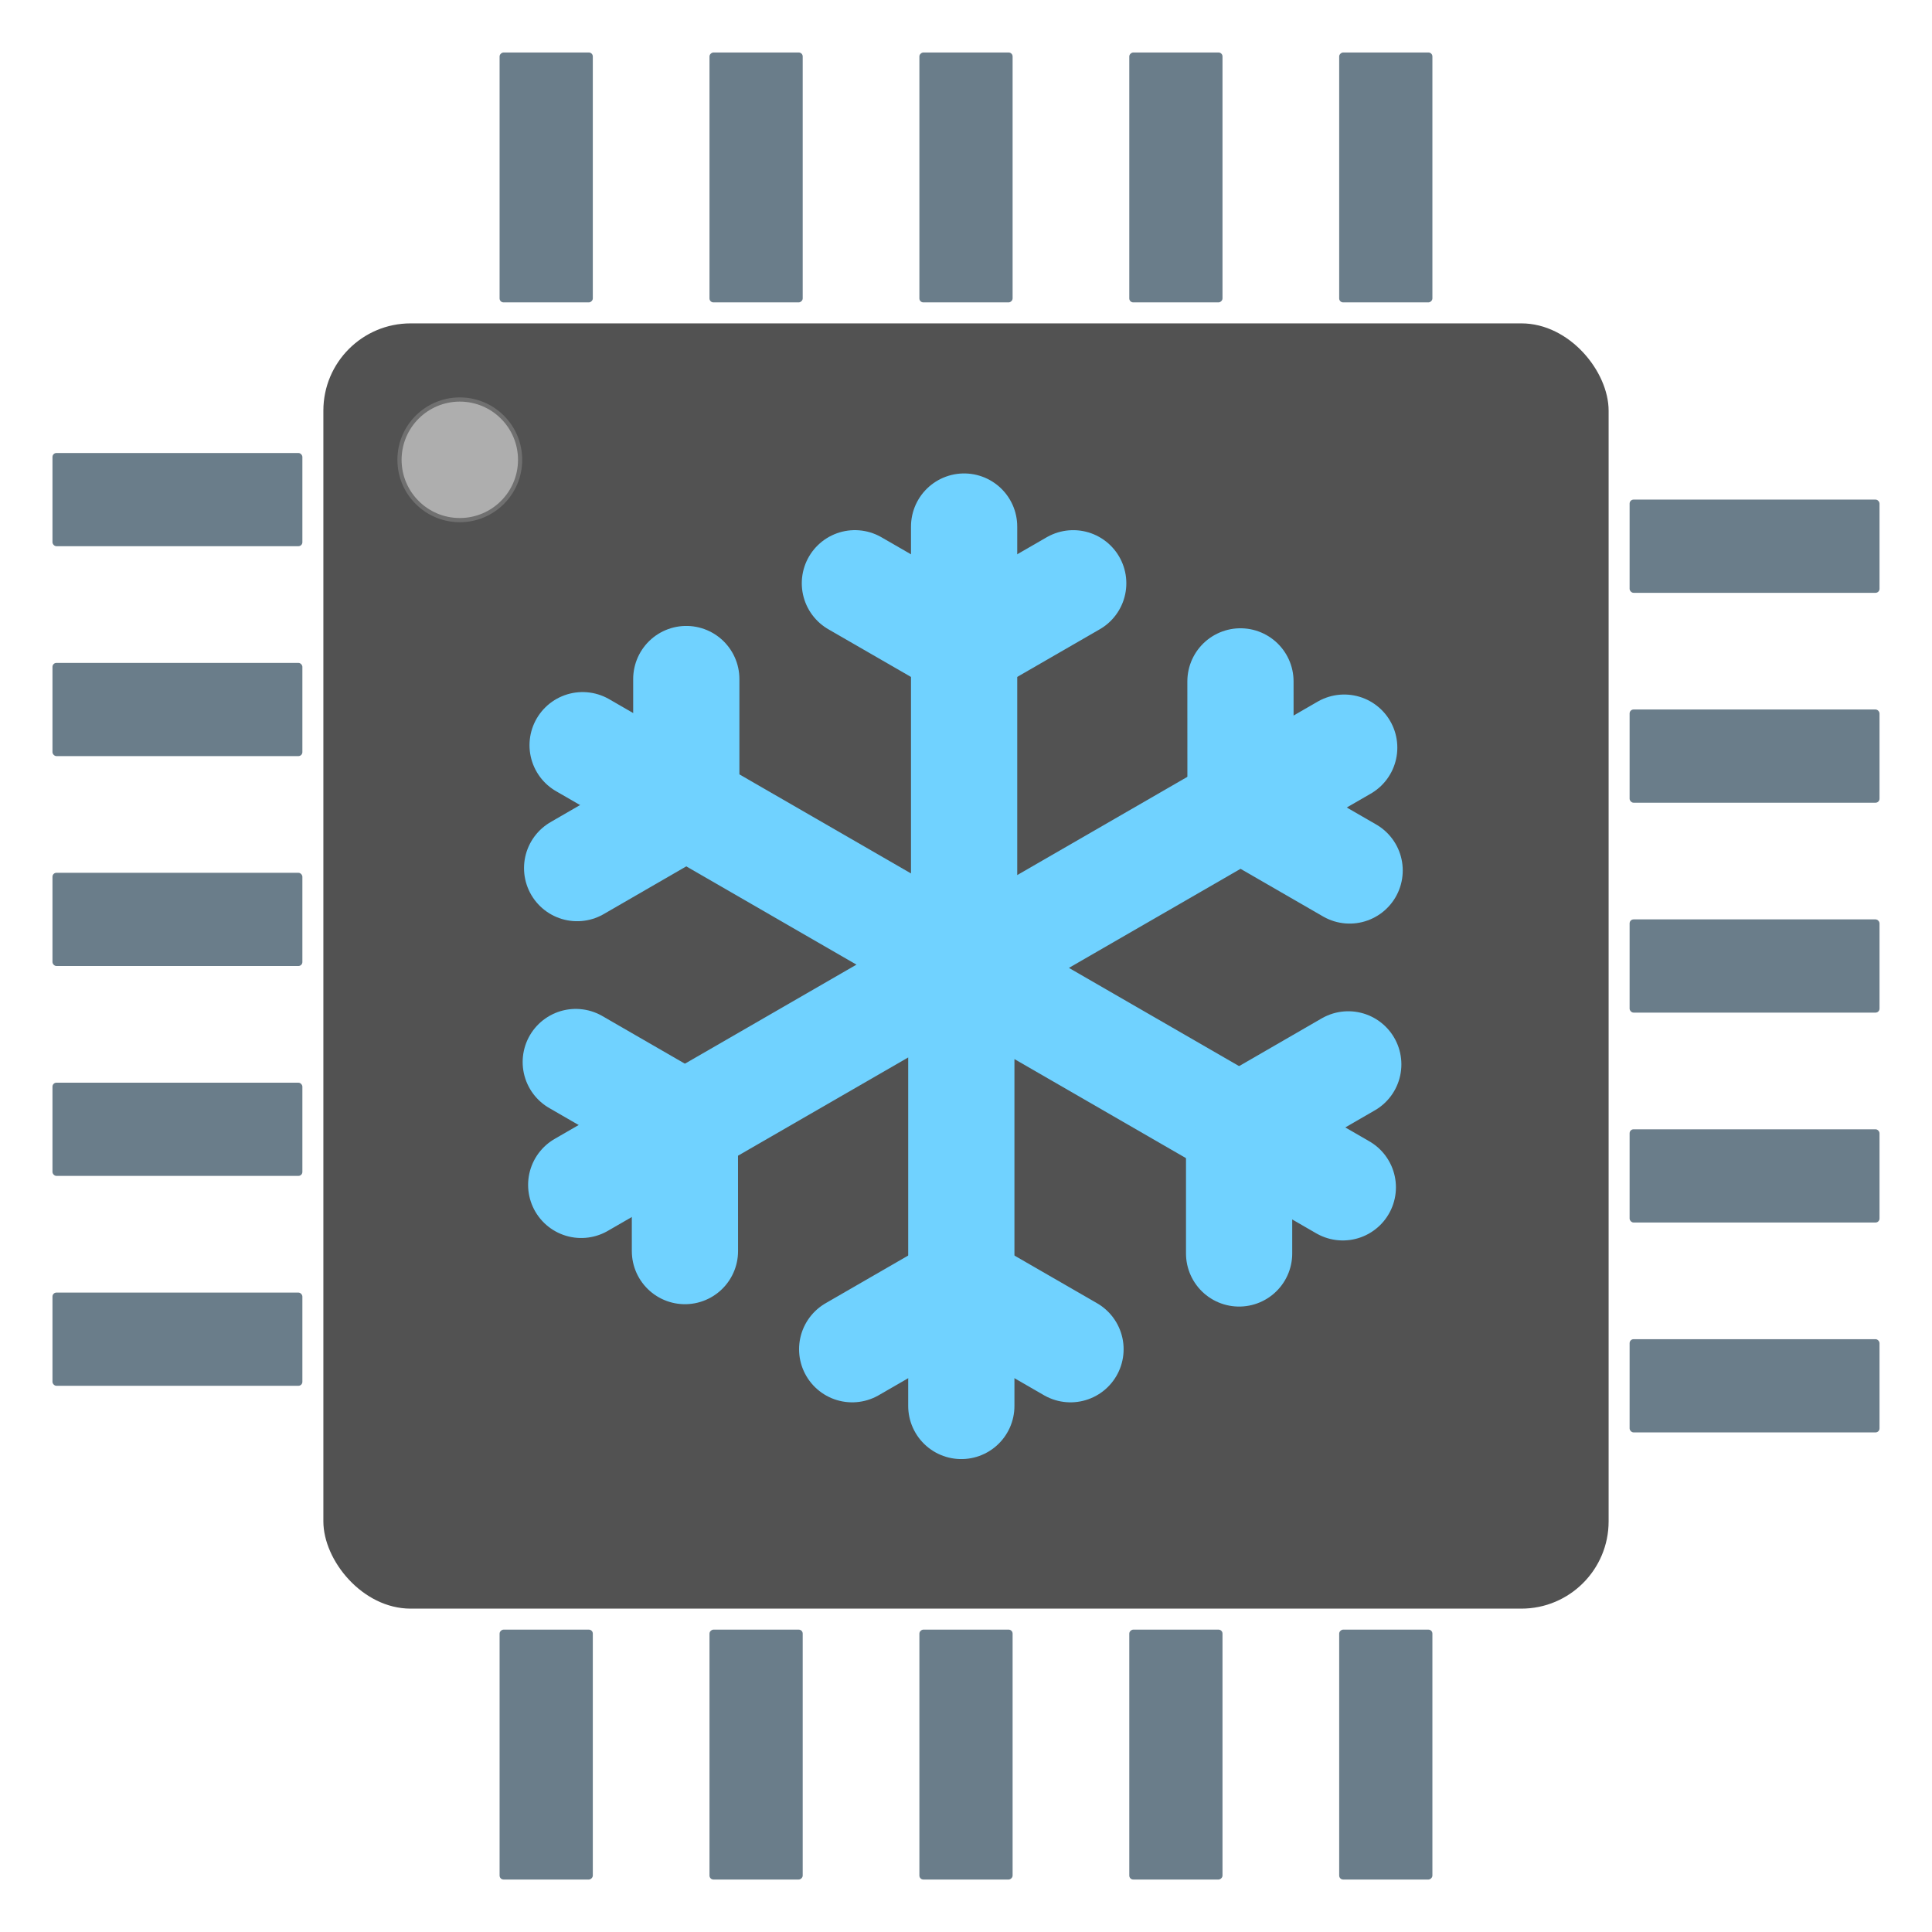 <?xml version="1.0" encoding="UTF-8" standalone="no"?>
<!-- Created with Inkscape (http://www.inkscape.org/) -->

<svg
   xmlns:dc="http://purl.org/dc/elements/1.1/"
   xmlns:cc="http://creativecommons.org/ns#"
   xmlns:rdf="http://www.w3.org/1999/02/22-rdf-syntax-ns#"
   xmlns:svg="http://www.w3.org/2000/svg"
   xmlns="http://www.w3.org/2000/svg"
   xmlns:sodipodi="http://sodipodi.sourceforge.net/DTD/sodipodi-0.dtd"
   xmlns:inkscape="http://www.inkscape.org/namespaces/inkscape"
   width="184.089mm"
   height="184.09mm"
   viewBox="0 0 184.089 184.09"
   version="1.1"
   id="svg8"
   inkscape:version="0.92.2 (5c3e80d, 2017-08-06)"
   sodipodi:docname="logo.svg"
   inkscape:export-filename="/home/nein/code/iceglue/doc/logo.png"
   inkscape:export-xdpi="68.98851"
   inkscape:export-ydpi="68.98851">
  <defs
     id="defs2">
    <inkscape:path-effect
       effect="copy_rotate"
       starting_point="162.879,278.39"
       origin="156,278.39"
       id="path-effect2272"
       is_visible="true"
       copies_to_360="true"
       fuse_paths="false"
       starting_angle="0"
       rotation_angle="60"
       num_copies="6" />
    <inkscape:path-effect
       effect="copy_rotate"
       starting_point="206.979,422.52"
       origin="200.1,422.52"
       id="path-effect2270"
       is_visible="true"
       copies_to_360="true"
       fuse_paths="false"
       starting_angle="0"
       rotation_angle="72"
       num_copies="5" />
    <inkscape:path-effect
       effect="gears"
       id="path-effect2268"
       is_visible="true"
       teeth="10"
       phi="5"
       min_radius="5" />
  </defs>
  <sodipodi:namedview
     id="base"
     pagecolor="#ffffff"
     bordercolor="#666666"
     borderopacity="1.0"
     inkscape:pageopacity="0.0"
     inkscape:pageshadow="2"
     inkscape:zoom="0.57200397"
     inkscape:cx="483.56135"
     inkscape:cy="523.6917"
     inkscape:document-units="mm"
     inkscape:current-layer="layer1"
     showgrid="false"
     inkscape:snap-object-midpoints="true"
     inkscape:snap-center="true"
     inkscape:snap-text-baseline="true"
     inkscape:snap-page="true"
     inkscape:snap-smooth-nodes="true"
     inkscape:snap-intersection-paths="true"
     inkscape:object-paths="true"
     inkscape:snap-bbox="true"
     inkscape:bbox-paths="true"
     inkscape:bbox-nodes="true"
     inkscape:snap-bbox-edge-midpoints="true"
     inkscape:snap-bbox-midpoints="true"
     inkscape:window-width="1900"
     inkscape:window-height="1035"
     inkscape:window-x="8"
     inkscape:window-y="8"
     inkscape:window-maximized="0"
     fit-margin-left="5"
     fit-margin-top="5"
     fit-margin-right="5"
     fit-margin-bottom="5" />
  <g
     inkscape:label="Layer 1"
     inkscape:groupmode="layer"
     id="layer1"
     transform="translate(-13.789,-77.199)">
    <rect
       style="fill:#525252;fill-opacity:1;stroke:#000000;stroke-width:0;stroke-linejoin:round;stroke-miterlimit:4;stroke-dasharray:none;stroke-opacity:0.124"
       id="rect815"
       width="122.464"
       height="122.464"
       x="44.601"
       y="108.012"
       ry="8.315" />
    <rect
       style="fill:#6a7d8a;fill-opacity:1;stroke:#000000;stroke-width:0;stroke-linejoin:round;stroke-miterlimit:4;stroke-dasharray:none;stroke-opacity:0.124"
       id="rect819"
       width="23.812"
       height="8.882"
       x="18.789"
       y="200.362"
       ry="0.378" />
    <rect
       style="fill:#6a7d8a;fill-opacity:1;stroke:#000000;stroke-width:0;stroke-linejoin:round;stroke-miterlimit:4;stroke-dasharray:none;stroke-opacity:0.124"
       id="rect819-3"
       width="23.812"
       height="8.882"
       x="18.789"
       y="140.362"
       ry="0.378" />
    <rect
       style="fill:#6a7d8a;fill-opacity:1;stroke:#000000;stroke-width:0;stroke-linejoin:round;stroke-miterlimit:4;stroke-dasharray:none;stroke-opacity:0.124"
       id="rect819-6"
       width="23.812"
       height="8.882"
       x="18.789"
       y="160.362"
       ry="0.378" />
    <rect
       style="fill:#6a7d8a;fill-opacity:1;stroke:#000000;stroke-width:0;stroke-linejoin:round;stroke-miterlimit:4;stroke-dasharray:none;stroke-opacity:0.124"
       id="rect819-7"
       width="23.812"
       height="8.882"
       x="18.789"
       y="180.362"
       ry="0.378" />
    <rect
       style="fill:#6a7d8a;fill-opacity:1;stroke:none;stroke-width:0;stroke-linejoin:round;stroke-miterlimit:4;stroke-dasharray:none;stroke-opacity:0.124"
       id="rect819-3-5"
       width="23.812"
       height="8.882"
       x="18.789"
       y="120.362"
       ry="0.378" />
    <rect
       style="fill:#6a7d8a;fill-opacity:1;stroke:#000000;stroke-width:0;stroke-linejoin:round;stroke-miterlimit:4;stroke-dasharray:none;stroke-opacity:0.124"
       id="rect819-35"
       width="23.812"
       height="8.882"
       x="169.065"
       y="204.803"
       ry="0.378" />
    <rect
       style="fill:#6a7d8a;fill-opacity:1;stroke:#000000;stroke-width:0;stroke-linejoin:round;stroke-miterlimit:4;stroke-dasharray:none;stroke-opacity:0.124"
       id="rect819-3-6"
       width="23.812"
       height="8.882"
       x="169.065"
       y="144.803"
       ry="0.378" />
    <rect
       style="fill:#6a7d8a;fill-opacity:1;stroke:#000000;stroke-width:0;stroke-linejoin:round;stroke-miterlimit:4;stroke-dasharray:none;stroke-opacity:0.124"
       id="rect819-6-2"
       width="23.812"
       height="8.882"
       x="169.065"
       y="164.803"
       ry="0.378" />
    <rect
       style="fill:#6a7d8a;fill-opacity:1;stroke:#000000;stroke-width:0;stroke-linejoin:round;stroke-miterlimit:4;stroke-dasharray:none;stroke-opacity:0.124"
       id="rect819-7-9"
       width="23.812"
       height="8.882"
       x="169.065"
       y="184.803"
       ry="0.378" />
    <rect
       style="fill:#6a7d8a;fill-opacity:1;stroke:#000000;stroke-width:0;stroke-linejoin:round;stroke-miterlimit:4;stroke-dasharray:none;stroke-opacity:0.124"
       id="rect819-3-5-1"
       width="23.812"
       height="8.882"
       x="169.065"
       y="124.803"
       ry="0.378" />
    <rect
       style="fill:#6a7d8a;fill-opacity:1;stroke:#000000;stroke-width:0;stroke-linejoin:round;stroke-miterlimit:4;stroke-dasharray:none;stroke-opacity:0.124"
       id="rect819-2"
       width="23.812"
       height="8.882"
       x="-256.289"
       y="141.392"
       ry="0.378"
       transform="rotate(-90)" />
    <rect
       style="fill:#6a7d8a;fill-opacity:1;stroke:#000000;stroke-width:0;stroke-linejoin:round;stroke-miterlimit:4;stroke-dasharray:none;stroke-opacity:0.124"
       id="rect819-3-7"
       width="23.812"
       height="8.882"
       x="-256.289"
       y="81.392"
       ry="0.378"
       transform="rotate(-90)" />
    <rect
       style="fill:#6a7d8a;fill-opacity:1;stroke:#000000;stroke-width:0;stroke-linejoin:round;stroke-miterlimit:4;stroke-dasharray:none;stroke-opacity:0.124"
       id="rect819-6-0"
       width="23.812"
       height="8.882"
       x="-256.289"
       y="101.392"
       ry="0.378"
       transform="rotate(-90)" />
    <rect
       style="fill:#6a7d8a;fill-opacity:1;stroke:#000000;stroke-width:0;stroke-linejoin:round;stroke-miterlimit:4;stroke-dasharray:none;stroke-opacity:0.124"
       id="rect819-7-93"
       width="23.812"
       height="8.882"
       x="-256.289"
       y="121.392"
       ry="0.378"
       transform="rotate(-90)" />
    <rect
       style="fill:#6a7d8a;fill-opacity:1;stroke:#000000;stroke-width:0;stroke-linejoin:round;stroke-miterlimit:4;stroke-dasharray:none;stroke-opacity:0.124"
       id="rect819-3-5-6"
       width="23.812"
       height="8.882"
       x="-256.289"
       y="61.392"
       ry="0.378"
       transform="rotate(-90)" />
    <rect
       style="fill:#6a7d8a;fill-opacity:1;stroke:#000000;stroke-width:0;stroke-linejoin:round;stroke-miterlimit:4;stroke-dasharray:none;stroke-opacity:0.124"
       id="rect819-2-0"
       width="23.812"
       height="8.882"
       x="-106.012"
       y="141.392"
       ry="0.378"
       transform="rotate(-90)" />
    <rect
       style="fill:#6a7d8a;fill-opacity:1;stroke:#000000;stroke-width:0;stroke-linejoin:round;stroke-miterlimit:4;stroke-dasharray:none;stroke-opacity:0.124"
       id="rect819-3-7-6"
       width="23.812"
       height="8.882"
       x="-106.012"
       y="81.392"
       ry="0.378"
       transform="rotate(-90)" />
    <rect
       style="fill:#6a7d8a;fill-opacity:1;stroke:#000000;stroke-width:0;stroke-linejoin:round;stroke-miterlimit:4;stroke-dasharray:none;stroke-opacity:0.124"
       id="rect819-6-0-2"
       width="23.812"
       height="8.882"
       x="-106.012"
       y="101.392"
       ry="0.378"
       transform="rotate(-90)" />
    <rect
       style="fill:#6a7d8a;fill-opacity:1;stroke:#000000;stroke-width:0;stroke-linejoin:round;stroke-miterlimit:4;stroke-dasharray:none;stroke-opacity:0.124"
       id="rect819-7-93-6"
       width="23.812"
       height="8.882"
       x="-106.012"
       y="121.392"
       ry="0.378"
       transform="rotate(-90)" />
    <rect
       style="fill:#6a7d8a;fill-opacity:1;stroke:#000000;stroke-width:0;stroke-linejoin:round;stroke-miterlimit:4;stroke-dasharray:none;stroke-opacity:0.124"
       id="rect819-3-5-6-1"
       width="23.812"
       height="8.882"
       x="-106.012"
       y="61.392"
       ry="0.378"
       transform="rotate(-90)" />
    <circle
       style="fill:#aeaeae;fill-opacity:1;stroke:#707070;stroke-width:0.4;stroke-linejoin:round;stroke-miterlimit:4;stroke-dasharray:none;stroke-opacity:1"
       id="path950"
       cx="57.601"
       cy="121.012"
       r="5.746" />
    <g
       id="g2244"
       inkscape:path-effect="#path-effect2272"
       transform="matrix(1.512,0,0,1.512,-130.353,-251.658)">
      <path
         inkscape:connector-curvature="0"
         style="fill:none;stroke:#70d2ff;stroke-width:6.695;stroke-linecap:round;stroke-opacity:1"
         d="m 156.089,250.681 v 27.425 m -24.041,-13.647 23.751,13.712 m -23.839,13.997 23.751,-13.712 m 0.202,27.644 v -27.425 m 24.041,13.647 -23.751,-13.712 m 23.839,-13.997 -23.751,13.712"
         id="path3440"
         inkscape:original-d="m 156.08859,250.68071 v 27.42482" />
      <path
         inkscape:connector-curvature="0"
         style="fill:none;stroke:#70d2ff;stroke-width:6.694;stroke-linecap:round;stroke-opacity:1"
         d="m 156.644,257.904 6.321,-3.649 m -24.384,13.334 0,-7.299 m -0.644,27.784 -6.321,-3.649 m 23.74,14.45 -6.321,3.649 m 24.384,-13.334 0,7.299 m 0.644,-27.784 6.321,3.649"
         id="path3494"
         inkscape:original-d="m 156.64394,257.90434 6.32078,-3.6493" />
      <path
         inkscape:connector-curvature="0"
         style="fill:none;stroke:#70d2ff;stroke-width:6.694;stroke-linecap:round;stroke-opacity:1"
         d="m 155.533,257.904 -6.327,-3.65 m -11.18,14.296 -6.324,3.655 m 6.791,16.831 0.003,7.304 m 17.971,2.534 6.327,3.65 m 11.18,-14.296 6.324,-3.655 m -6.791,-16.831 -0.003,-7.304"
         id="path3497"
         inkscape:original-d="m 155.53322,257.90434 -6.32712,-3.6495" />
    </g>
  </g>
</svg>
